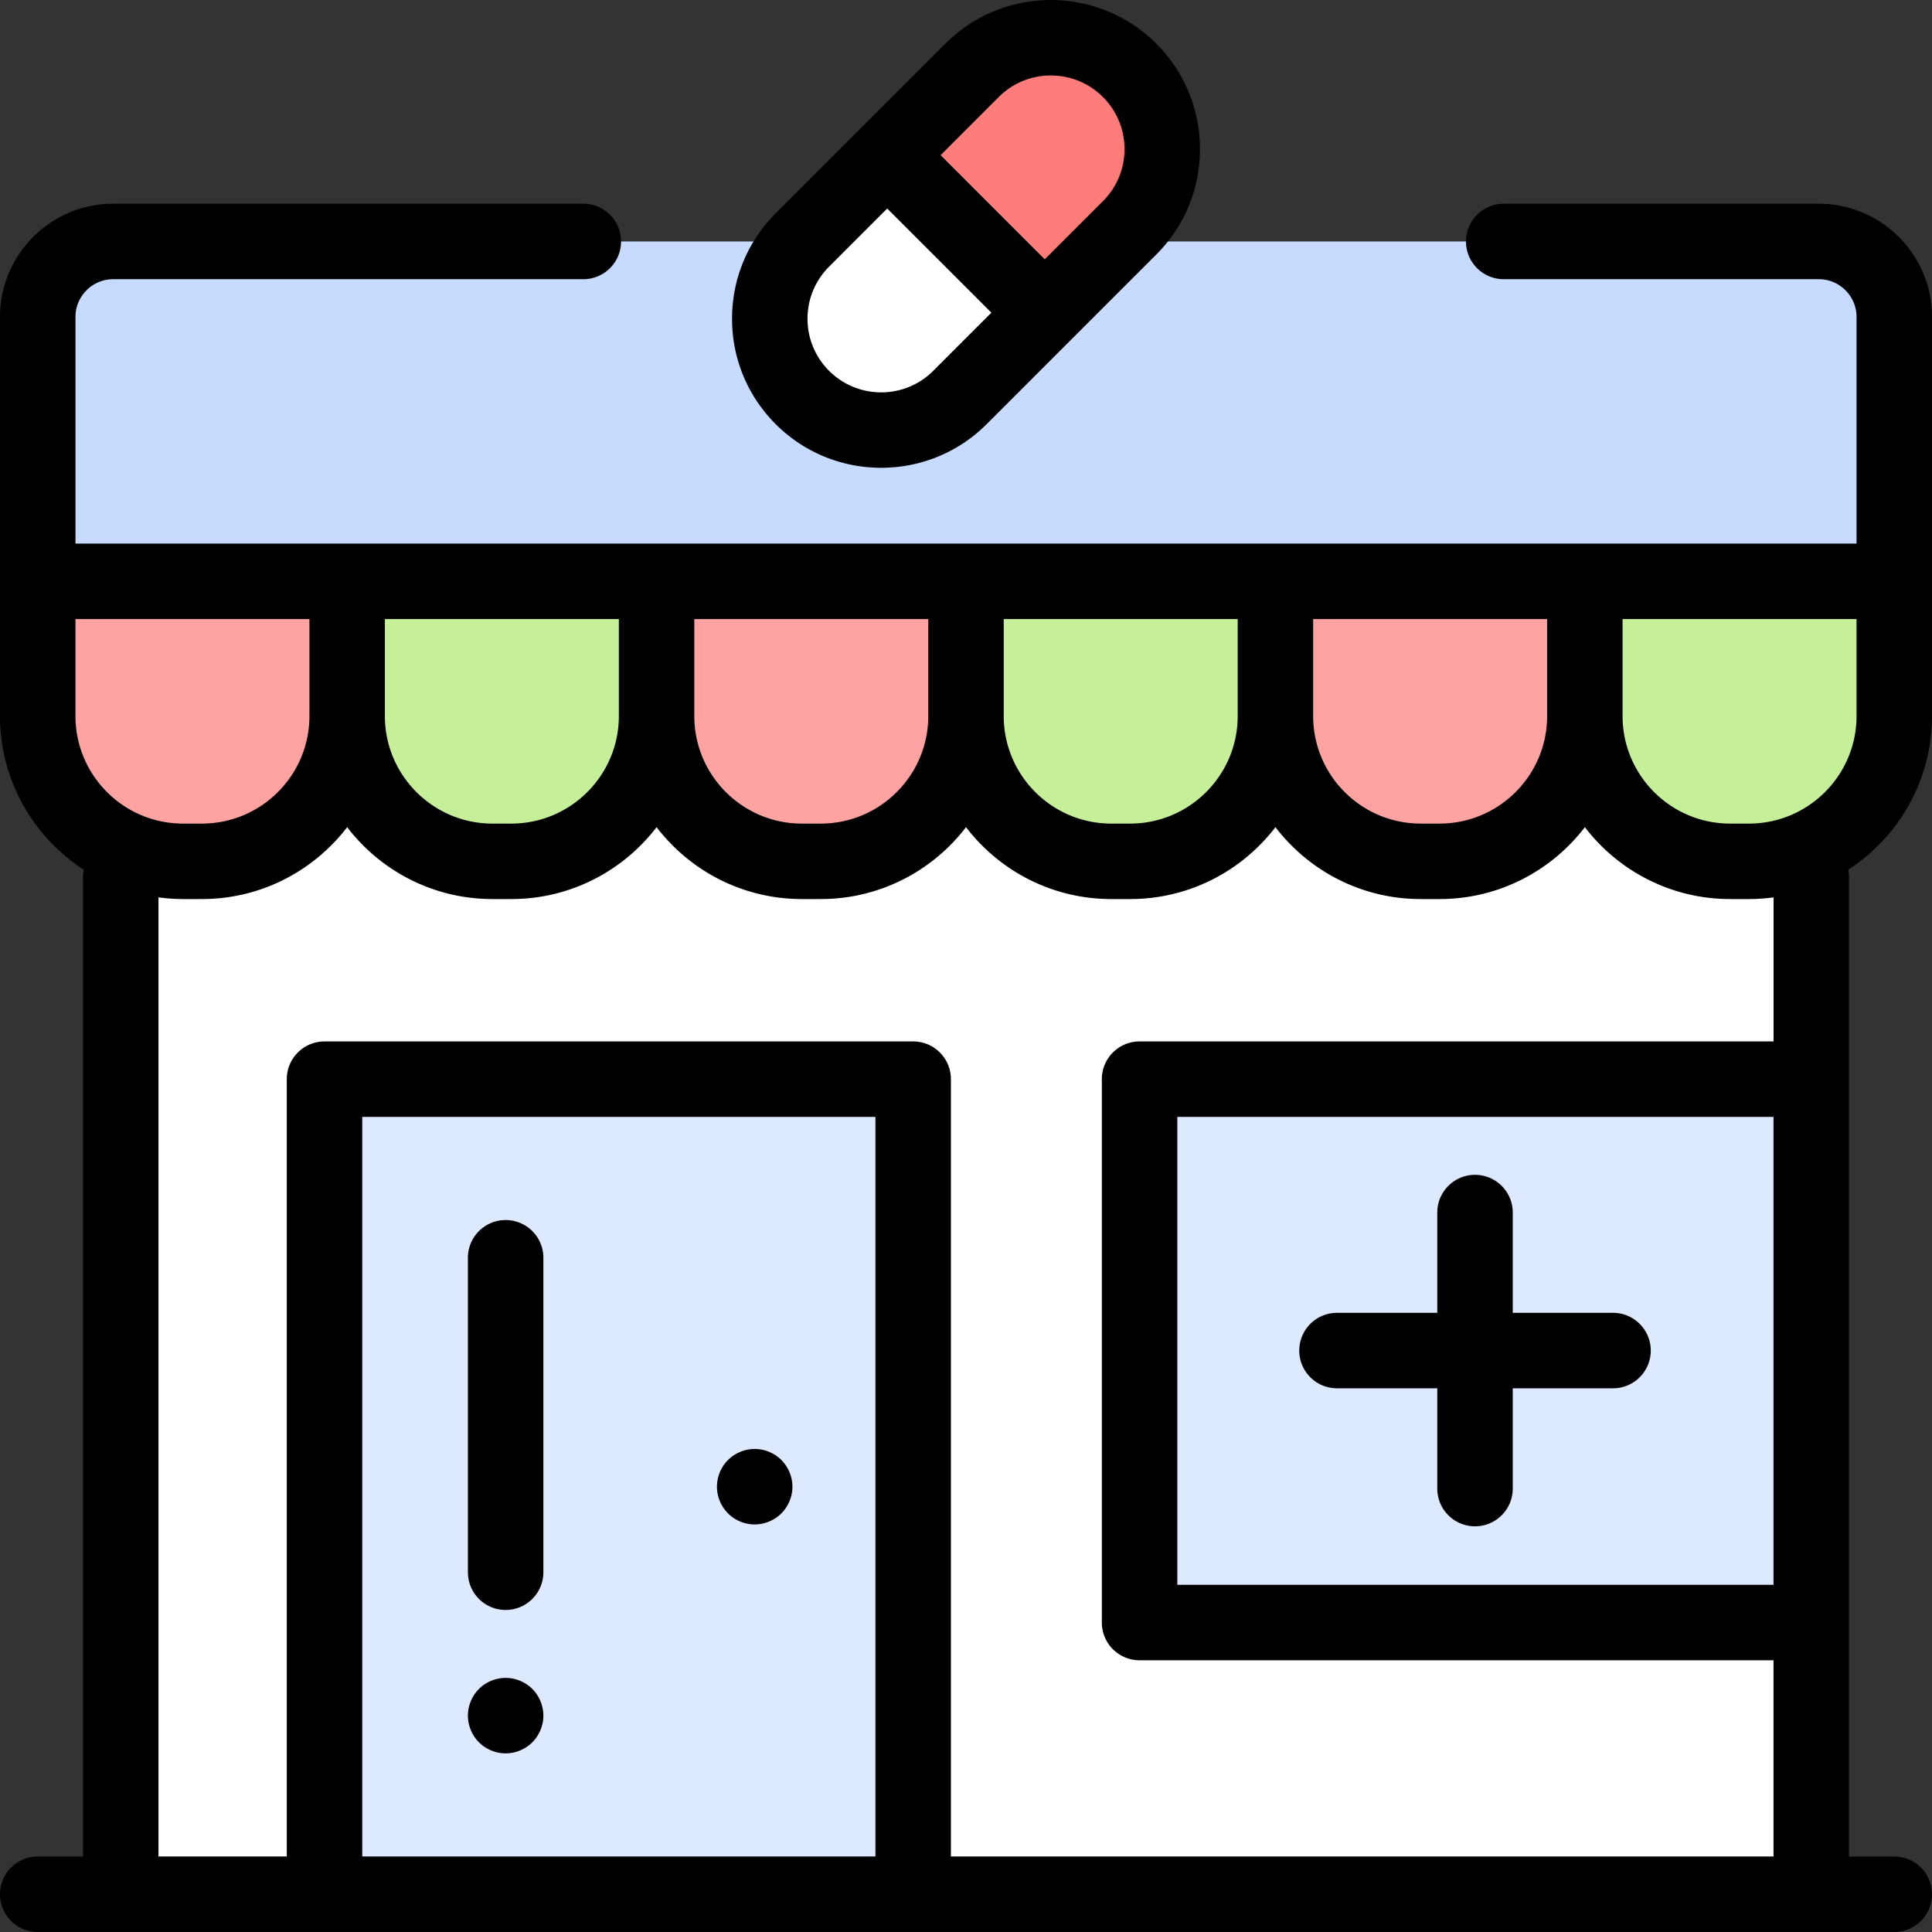 <svg xmlns="http://www.w3.org/2000/svg" viewBox="0 0 512 512">
  <rect x="0" y="0" width="512" height="512" fill="#333333" stroke="none"/>
  <path fill="#fff" d="M32 191.549h448v310.44H32z"/>
  <path d="M256 154.831v34.936c0 21.258-17.233 38.491-38.491 38.491h-5.018c-21.258 0-38.491-17.233-38.491-38.491v-34.936h82z" fill="#fea3a2"/>
  <path d="M338 154.831v34.936c0 21.258-17.233 38.491-38.491 38.491h-5.018c-21.258 0-38.491-17.233-38.491-38.491v-34.936h82z" fill="#c6ef9a"/>
  <path d="M420 154.831v34.936c0 21.258-17.233 38.491-38.491 38.491h-5.018c-21.258 0-38.491-17.233-38.491-38.491v-34.936h82z" fill="#fea3a2"/>
  <path d="M502 154.831v34.936c0 21.258-17.233 38.491-38.491 38.491h-5.018c-21.258 0-38.491-17.233-38.491-38.491v-34.936h82z" fill="#c6ef9a"/>
  <path d="M92 154.831v34.936c0 21.258-17.233 38.491-38.491 38.491h-5.018C27.233 228.259 10 211.026 10 189.768v-34.936l82-.001z" fill="#fea3a2"/>
  <path d="M174 154.831v34.936c0 21.258-17.233 38.491-38.491 38.491h-5.018C109.233 228.259 92 211.026 92 189.768v-34.936l82-.001z" fill="#c6ef9a"/>
  <path d="M10 154.052V83.99c0-11.046 8.954-20 20-20h452c11.046 0 20 8.954 20 20v70.063H10v-.001z" fill="#c7daff"/>
  <g fill="#dde9ff">
    <path d="M86 285.989h156v216H86zM480 429.99H302v-144h178"/>
  </g>
  <path d="M299.354 18.636c-11.528-11.528-30.22-11.528-41.748 0l-44.959 44.959c-11.528 11.528-11.528 30.22 0 41.748 11.528 11.528 30.22 11.528 41.748 0l44.959-44.959c11.528-11.528 11.528-30.22 0-41.748z" fill="#fff"/>
  <path d="M235.126 41.116l41.748 41.748 22.48-22.48c11.528-11.528 11.528-30.22 0-41.748s-30.22-11.528-41.748 0l-22.48 22.48z" fill="#fe7c7a"/>
  <path d="M512 83.99c0-16.542-13.458-30-30-30h-83.5c-5.523 0-10 4.477-10 10s4.477 10 10 10H482c5.514 0 10 4.486 10 10v60.063H20V83.99c0-5.514 4.486-10 10-10h124.584c5.523 0 10-4.477 10-10s-4.477-10-10-10H30c-16.542 0-30 13.458-30 30v70.063c0 .132.015.259.02.39-.005.13-.02.258-.02.39v34.937c0 17.058 8.862 32.076 22.215 40.722a10.01 10.01 0 00-.215 2.062v259.438H10c-5.523 0-10 4.477-10 10s4.477 10 10 10h492c5.523 0 10-4.477 10-10s-4.477-10-10-10h-12v-259.44c0-.707-.076-1.396-.215-2.062C503.138 221.844 512 206.826 512 189.768v-34.937c0-.132-.015-.259-.02-.39.005-.13.02-.258.02-.39V83.99zm-410 80.062h62v25.716c0 15.71-12.781 28.491-28.491 28.491h-5.019c-15.71 0-28.491-12.781-28.491-28.491l.001-25.716zm82 0h62v25.716c0 15.71-12.781 28.491-28.491 28.491h-5.019c-15.71 0-28.491-12.781-28.491-28.491l.001-25.716zm82 0h62v25.716c0 15.71-12.781 28.491-28.491 28.491h-5.019c-15.71 0-28.491-12.781-28.491-28.491v-25.716H266zm82 0h62v25.716c0 15.71-12.781 28.491-28.491 28.491h-5.019c-15.71 0-28.491-12.781-28.491-28.491v-25.716H348zm-328 0h62v25.716c0 15.71-12.781 28.491-28.491 28.491H48.49c-15.709 0-28.49-12.781-28.49-28.491v-25.716zM96 491.99v-196h136v196H96zm374-72H312v-124h158v124zm0-144H302c-5.523 0-10 4.477-10 10v144c0 5.523 4.477 10 10 10h168v52H252v-206c0-5.523-4.477-10-10-10H86c-5.523 0-10 4.477-10 10v206H42V237.812c2.125.286 4.289.447 6.491.447h5.019c15.67 0 29.62-7.478 38.491-19.046 8.87 11.568 22.82 19.046 38.491 19.046h5.019c15.67 0 29.62-7.478 38.491-19.046 8.87 11.568 22.82 19.046 38.491 19.046h5.019c15.67 0 29.62-7.478 38.491-19.046 8.87 11.568 22.82 19.046 38.491 19.046h5.019c15.67 0 29.62-7.478 38.491-19.046 8.87 11.568 22.82 19.046 38.491 19.046h5.019c15.67 0 29.62-7.478 38.491-19.046 8.87 11.568 22.82 19.046 38.491 19.046h5.019c2.202 0 4.366-.161 6.491-.447v38.178H470zm-6.491-57.731h-5.019c-15.71 0-28.491-12.781-28.491-28.491v-25.716h62v25.716c.001 15.71-12.78 28.491-28.49 28.491z" fill="#000"/>
  <path d="M200 383.99c-2.63 0-5.21 1.07-7.07 2.93s-2.93 4.44-2.93 7.07 1.07 5.21 2.93 7.07c1.86 1.86 4.44 2.93 7.07 2.93s5.21-1.07 7.07-2.93 2.93-4.44 2.93-7.07-1.07-5.21-2.93-7.07a10.076 10.076 0 00-7.07-2.93zM233.521 123.971c10.12 0 20.24-3.853 27.945-11.557l22.472-22.473.008-.007.007-.008 22.472-22.472C313.889 59.991 318 50.066 318 39.51s-4.111-20.48-11.575-27.945c-15.409-15.408-40.481-15.409-55.89 0l-44.959 44.959C198.111 63.988 194 73.913 194 84.469s4.111 20.481 11.575 27.945c7.705 7.705 17.825 11.557 27.946 11.557zm31.156-98.264c3.805-3.806 8.804-5.708 13.803-5.708 4.999 0 9.997 1.903 13.802 5.708C295.97 29.394 298 34.296 298 39.51s-2.03 10.116-5.718 13.803l-15.408 15.408-27.605-27.605 15.408-15.409zm-44.959 44.96l15.408-15.408 27.605 27.605-15.408 15.408c-7.61 7.612-19.994 7.611-27.605 0C216.03 94.586 214 89.683 214 84.469s2.03-10.115 5.718-13.802zM354.319 367.915h26.574v26.574c0 5.523 4.477 10 10 10s10-4.477 10-10v-26.574h26.574c5.523 0 10-4.477 10-10s-4.477-10-10-10h-26.574v-26.574c0-5.523-4.477-10-10-10s-10 4.477-10 10v26.574h-26.574c-5.523 0-10 4.477-10 10s4.477 10 10 10zM134 323.323c-5.523 0-10 4.477-10 10v83.333c0 5.523 4.477 10 10 10s10-4.477 10-10v-83.333c0-5.523-4.477-10-10-10zM134 444.66c-2.63 0-5.21 1.06-7.07 2.92a10.1 10.1 0 00-2.93 7.08c0 2.63 1.07 5.21 2.93 7.07 1.86 1.86 4.44 2.93 7.07 2.93s5.21-1.07 7.07-2.93c1.86-1.87 2.93-4.44 2.93-7.07a10.1 10.1 0 00-2.93-7.08 10.066 10.066 0 00-7.07-2.92z" fill="#000"/>
</svg>
